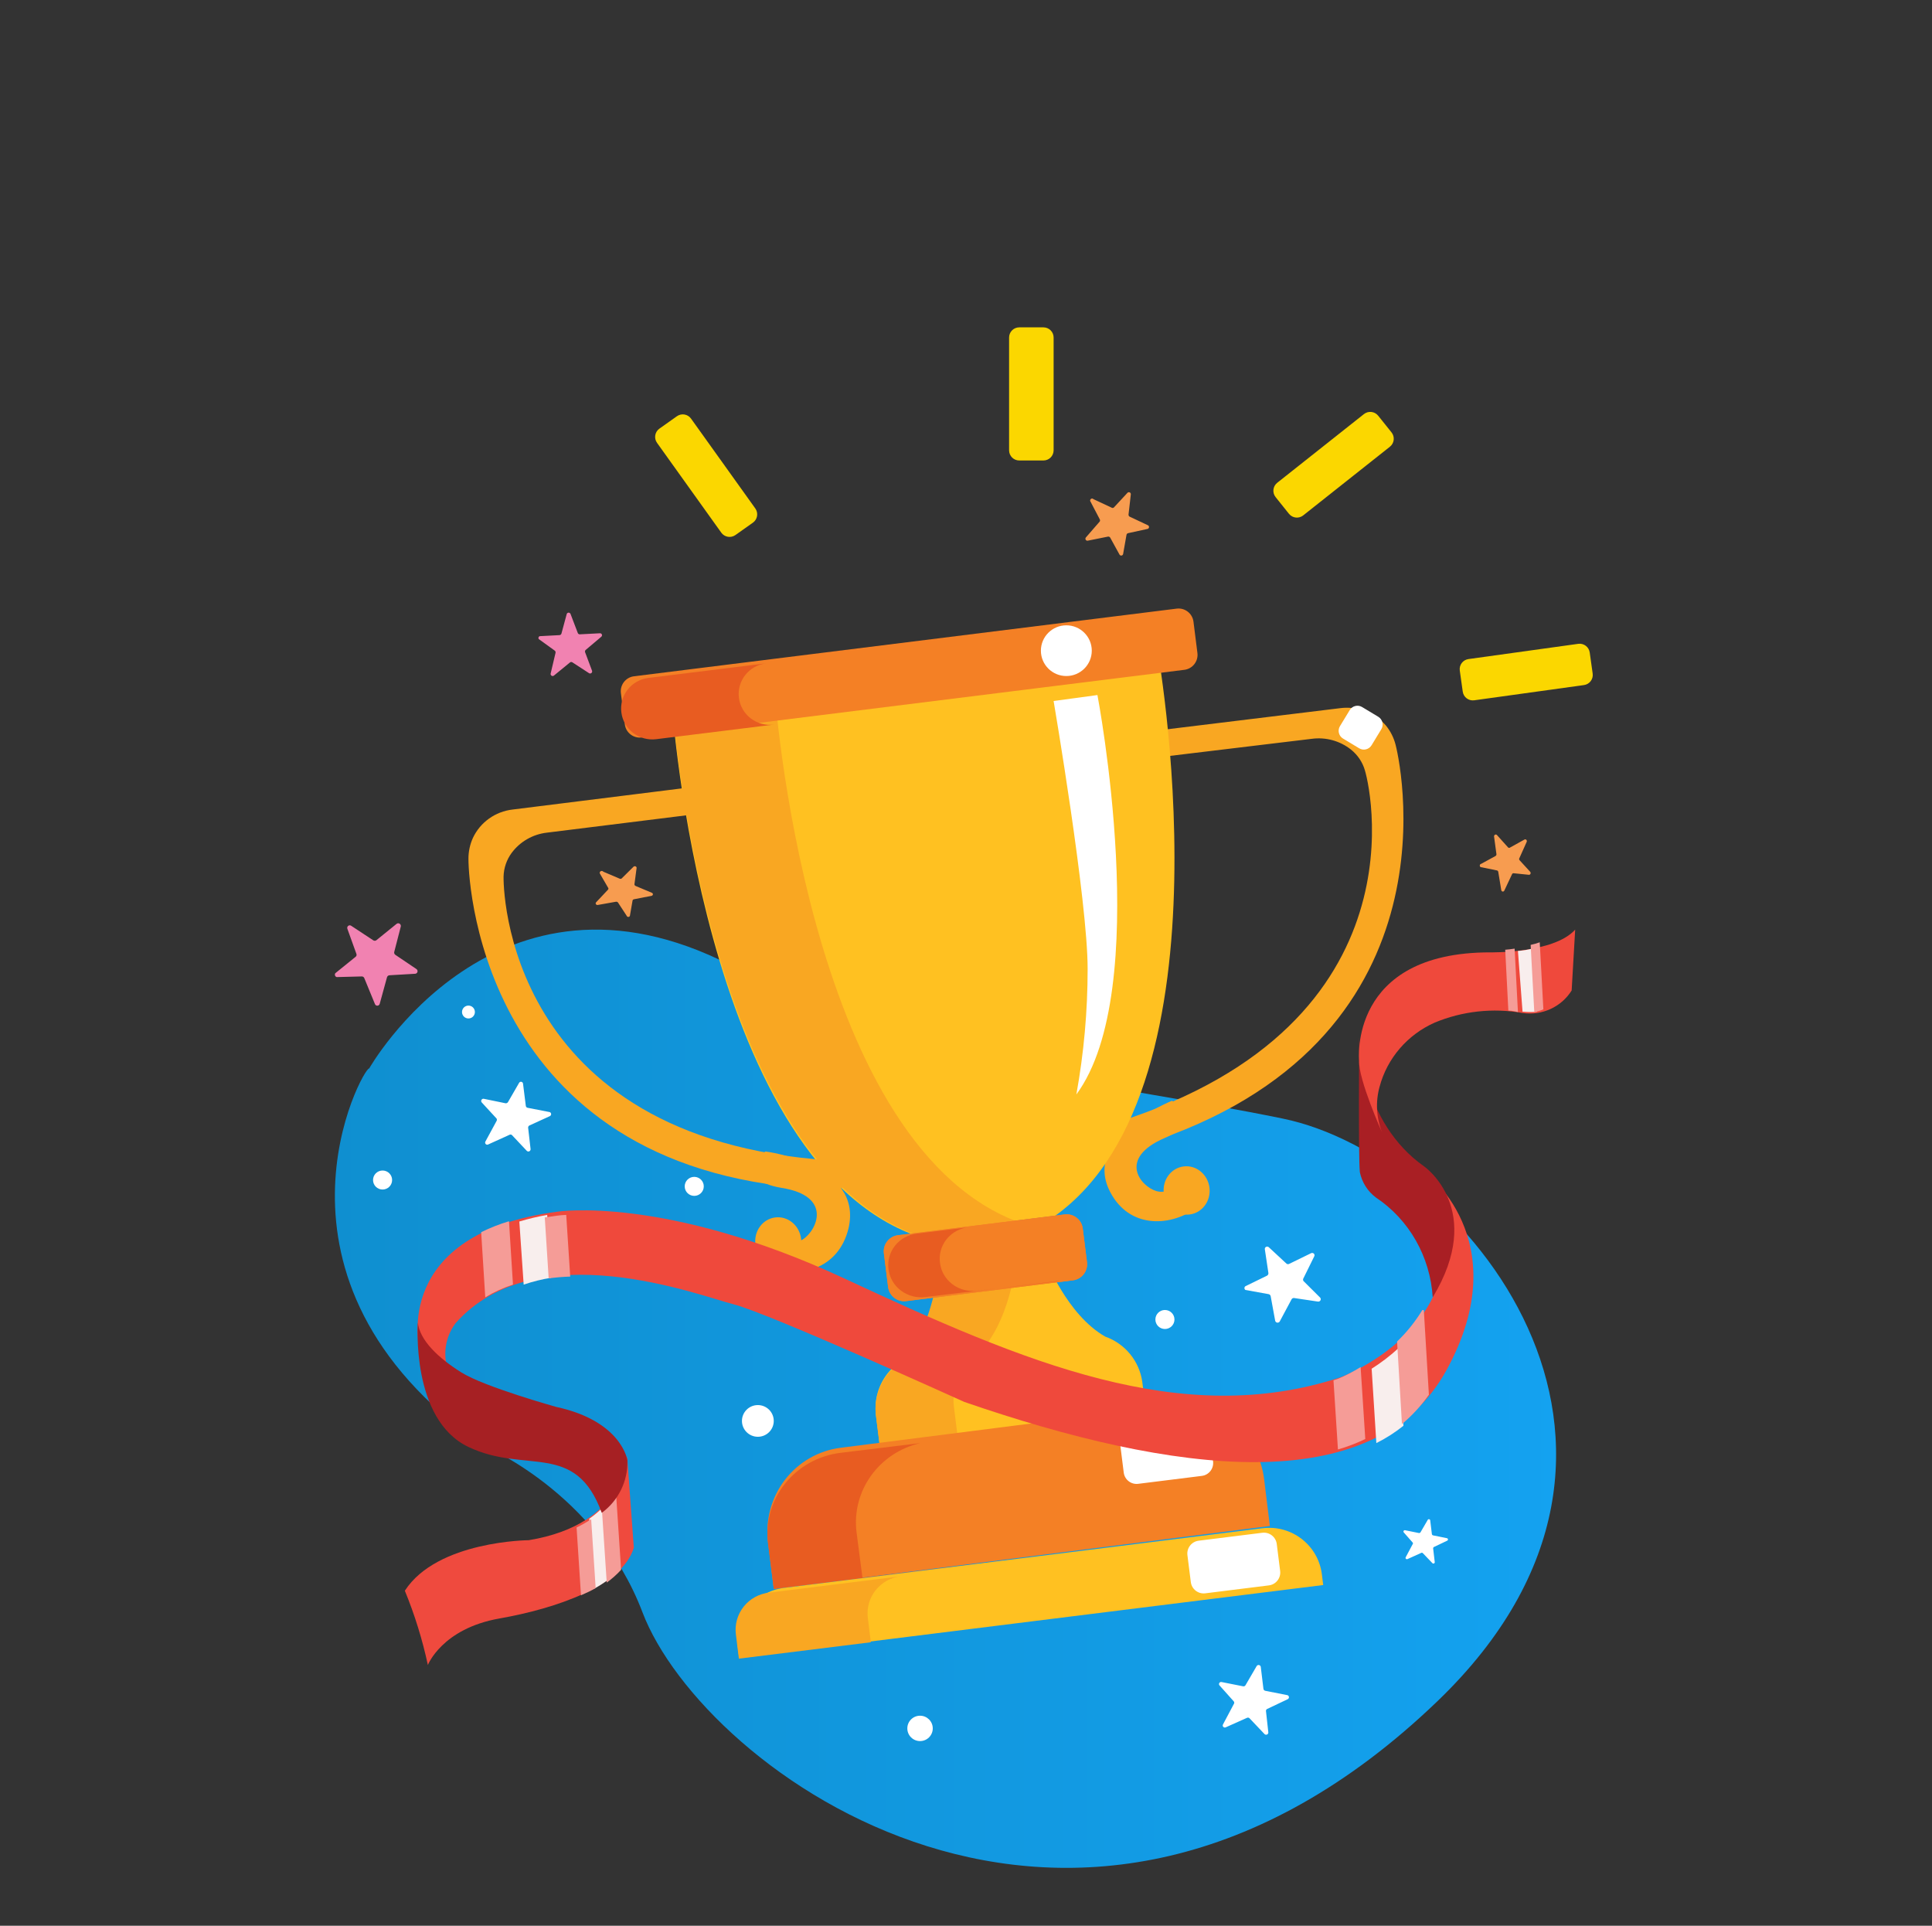 <?xml version="1.0" encoding="UTF-8"?>
<svg width="300px" height="299px" viewBox="0 0 300 299" version="1.1" xmlns="http://www.w3.org/2000/svg" xmlns:xlink="http://www.w3.org/1999/xlink">
    <rect x="0" y="0" width="300" height="299" fill="#333333" stroke="none"/>
    <title>62013F52-84AB-497C-A224-8CCDEC16B79F</title>
    <defs>
        <linearGradient x1="0.003%" y1="50.011%" x2="99.996%" y2="50.011%" id="linearGradient-1">
            <stop stop-color="#0F8ECE" offset="0%"></stop>
            <stop stop-color="#139EE9" offset="74%"></stop>
            <stop stop-color="#14A4F4" offset="100%"></stop>
        </linearGradient>
    </defs>
    <g id="Study-Rings/Graph-&amp;-Alerts-Jira" stroke="none" stroke-width="1" fill="none" fill-rule="evenodd">
        <g id="AFS-1517-02-B1" transform="translate(-490, -110)" fill-rule="nonzero">
            <g id="Compounds/MainColumn/BlankContent/Onboarding/Desktop" transform="translate(333, 110)">
                <g id="Elements/Graphics/OnboardingTour/Goal" transform="translate(157, 0)">
                    <g id="Completed-plan" transform="translate(52, 50.827)">
                        <path d="M5.32,115.077 C4.517,114.668 -13.919,147.731 22.901,173.545 C22.901,173.545 40.653,180.777 47.76,199.495 C57.072,224.05 115.163,267.221 171.255,213.262 C212.534,173.545 175.27,128.622 147.199,122.853 C119.127,117.085 94.49,116.047 61.429,99.03 C24.968,80.346 5.32,115.077 5.32,115.077 Z" id="Path" fill="url(#linearGradient-1)"></path>
                        <path d="M146.489,18.074 L163.662,18.115 C164.532,18.117 165.236,18.822 165.238,19.691 L165.246,23.006 C165.248,23.879 164.543,24.588 163.67,24.59 C163.668,24.59 163.665,24.59 163.662,24.59 L146.489,24.549 C145.619,24.547 144.915,23.843 144.913,22.973 L144.905,19.658 C144.903,18.785 145.608,18.076 146.481,18.074 C146.483,18.074 146.486,18.074 146.489,18.074 Z" id="Rectangle" fill="#FBD700" transform="translate(155.076, 21.332) rotate(-38.52) translate(-155.076, -21.332) "></path>
                        <path d="M99.393,6.878 L116.903,6.878 C117.776,6.878 118.483,7.586 118.483,8.458 L118.483,12.212 C118.483,13.085 117.776,13.792 116.903,13.792 L99.393,13.792 C98.52,13.792 97.813,13.085 97.813,12.212 L97.813,8.458 C97.813,7.586 98.52,6.878 99.393,6.878 Z" id="Rectangle" fill="#FBD700" transform="translate(108.148, 10.335) rotate(-90) translate(-108.148, -10.335) "></path>
                        <path d="M49.08,19.802 L66.226,19.762 C67.099,19.76 67.808,20.466 67.81,21.338 C67.81,21.341 67.81,21.343 67.81,21.346 L67.802,24.67 C67.8,25.539 67.096,26.244 66.226,26.246 L49.08,26.286 C48.207,26.288 47.498,25.582 47.496,24.709 C47.496,24.707 47.496,24.704 47.496,24.702 L47.504,21.378 C47.506,20.508 48.21,19.804 49.08,19.802 Z" id="Rectangle" fill="#FBD700" transform="translate(57.653, 23.024) rotate(-125.45) translate(-57.653, -23.024) "></path>
                        <path d="M176.387,50.284 L193.597,50.295 C194.469,50.296 195.176,51.002 195.176,51.874 L195.178,55.178 C195.179,56.05 194.472,56.758 193.599,56.759 C193.599,56.759 193.598,56.759 193.597,56.759 L176.387,56.747 C175.515,56.747 174.809,56.04 174.808,55.168 L174.806,51.865 C174.805,50.992 175.512,50.284 176.385,50.284 C176.386,50.284 176.386,50.284 176.387,50.284 Z" id="Rectangle" fill="#FBD700" transform="translate(184.992, 53.521) rotate(-7.94) translate(-184.992, -53.521) "></path>
                        <path d="M116.844,124.77 C168.961,110.846 161.116,72.704 159.944,68.79 C159.581,67.526 158.829,66.4 157.789,65.565 C156.083,64.203 153.872,63.594 151.686,63.886 L118.757,67.85 C118.412,67.85 118.085,67.967 117.74,68.051 C118.771,65.314 121.287,63.369 124.257,63.012 L156.048,59.133 C158.749,58.764 161.454,59.78 163.202,61.82 C163.914,62.695 164.426,63.709 164.702,64.793 C165.857,69.294 174.339,112.795 123.188,127.608 C120.042,128.562 116.618,127.534 114.568,125.022 C115.335,125.039 116.1,124.955 116.844,124.77 L116.844,124.77 Z" id="Path" fill="#F9A722"></path>
                        <path d="M129.973,120.085 C129.724,120.204 115.887,125.758 120.416,134.301 C123.403,139.939 129.575,139.566 133.391,136.984 C133.894,136.65 134.228,136.107 134.304,135.499 C134.381,134.891 134.193,134.279 133.789,133.825 L133.789,133.825 C132.878,132.799 131.354,132.651 130.272,133.485 C129.533,134.139 128.526,134.375 127.584,134.114 C125.062,133.367 121.528,129.019 128.861,125.86 C135.78,122.888 129.973,120.085 129.973,120.085 Z" id="Path" fill="#F9A722"></path>
                        <ellipse id="Oval" fill="#F9A722" transform="translate(132.26, 134.009) rotate(-7.14) translate(-132.26, -134.009) " cx="132.26" cy="134.009" rx="3.572" ry="3.759"></ellipse>
                        <path d="M89.486,140.756 L99.047,139.552 L102.285,139.145 L111.846,137.942 C140.155,117.599 127.594,49.215 127.594,49.215 L91.639,53.725 L88.402,54.131 L52.346,58.641 C52.346,58.641 57.024,127.991 89.486,140.756 Z" id="Path" fill="#FFC121"></path>
                        <path d="M68.253,56.105 L52.346,58.102 C52.346,58.102 57.067,127.907 89.823,140.756 L99.47,139.544 L102.737,139.135 L105.679,138.742 C72.974,125.911 68.253,56.105 68.253,56.105 Z" id="Path" fill="#F9A722"></path>
                        <path d="M119.622,156.704 C113.613,153.273 110.386,144.693 110.386,144.693 L110.18,144.693 L103.605,145.517 L100.653,145.877 L94.507,146.581 L93.803,146.581 C93.803,146.581 92.808,155.709 87.829,160.548 C87.336,160.873 86.881,161.253 86.473,161.681 L86.473,161.681 C84.591,163.578 83.686,166.236 84.018,168.887 L85.065,177.175 L126.42,172.027 L125.373,163.74 C124.923,160.504 122.704,157.79 119.622,156.704 L119.622,156.704 Z" id="Path" fill="#FFC121"></path>
                        <path d="M98.509,160.547 L98.509,160.547 C98.912,160.135 99.357,159.767 99.835,159.447 C104.705,154.677 105.679,145.677 105.679,145.677 L103.177,145.982 L100.289,146.32 L94.277,147.014 L93.588,147.014 C93.588,147.014 92.615,156.013 87.745,160.783 C87.262,161.104 86.817,161.478 86.418,161.9 L86.418,161.9 C84.577,163.771 83.691,166.391 84.017,169.005 L85.041,177.175 L97.132,175.653 L96.107,167.482 C95.84,164.925 96.72,162.381 98.509,160.547 L98.509,160.547 Z" id="Path" fill="#F9A722"></path>
                        <path d="M46.714,48.861 L131.633,48.913 C132.925,48.913 133.971,49.96 133.972,51.251 L133.975,56.147 C133.976,57.439 132.929,58.488 131.636,58.488 C131.636,58.488 131.635,58.488 131.634,58.488 L46.714,58.437 C45.423,58.437 44.376,57.39 44.375,56.099 L44.372,51.203 C44.371,49.911 45.418,48.862 46.711,48.861 C46.712,48.861 46.713,48.861 46.714,48.861 Z" id="Rectangle" fill="#F48025" transform="translate(89.174, 53.675) rotate(-7.14) translate(-89.174, -53.675) "></path>
                        <path d="M62.74,57.528 L62.74,57.528 C62.405,54.902 64.285,52.504 66.942,52.168 L48.685,54.431 C47.41,54.588 46.251,55.24 45.463,56.242 C44.674,57.244 44.322,58.515 44.483,59.774 L44.483,59.774 C44.637,61.036 45.295,62.186 46.31,62.968 C47.325,63.751 48.614,64.101 49.891,63.943 L68.148,61.68 C66.874,61.838 65.587,61.49 64.573,60.711 C63.558,59.933 62.899,58.787 62.74,57.528 L62.74,57.528 Z" id="Path" fill="#E85C21"></path>
                        <path d="M87.978,139.299 L114.058,139.314 C115.449,139.315 116.576,140.442 116.577,141.833 L116.58,147.1 C116.581,148.492 115.453,149.621 114.061,149.622 C114.06,149.622 114.059,149.622 114.058,149.622 L87.978,149.606 C86.588,149.605 85.461,148.478 85.46,147.088 L85.457,141.82 C85.456,140.428 86.583,139.3 87.975,139.299 C87.976,139.299 87.977,139.299 87.978,139.299 Z" id="Rectangle" fill="#F48025" transform="translate(101.018, 144.46) rotate(-7.14) translate(-101.018, -144.46) "></path>
                        <path d="M87.978,139.299 L114.058,139.314 C115.449,139.315 116.576,140.442 116.577,141.833 L116.58,147.1 C116.581,148.492 115.453,149.621 114.061,149.622 C114.06,149.622 114.059,149.622 114.058,149.622 L87.978,149.606 C86.588,149.605 85.461,148.478 85.46,147.088 L85.457,141.82 C85.456,140.428 86.583,139.3 87.975,139.299 C87.976,139.299 87.977,139.299 87.978,139.299 Z" id="Rectangle" fill="#F48025" transform="translate(101.018, 144.46) rotate(-7.14) translate(-101.018, -144.46) "></path>
                        <path d="M99.698,149.57 C98.343,149.746 96.972,149.388 95.894,148.576 C94.815,147.764 94.119,146.567 93.963,145.253 L93.963,145.253 C93.606,142.682 95.372,140.285 98.001,139.772 L90.434,140.691 C89.076,140.842 87.838,141.515 86.999,142.558 C86.16,143.602 85.789,144.928 85.971,146.238 L85.971,146.238 C86.128,147.552 86.824,148.749 87.902,149.561 C88.981,150.373 90.352,150.731 91.706,150.555 L112.168,148.077 L112.593,148.077 L99.698,149.57 Z" id="Path" fill="#E85C21"></path>
                        <path d="M145.185,186.107 L144.292,178.836 C143.4,171.639 136.906,166.535 129.786,167.435 L78.54,173.96 C75.122,174.389 72.013,176.173 69.898,178.92 C67.782,181.667 66.834,185.152 67.261,188.606 L68.153,195.877 L145.185,186.107 Z" id="Path" fill="#F48025"></path>
                        <path d="M81.922,194.137 L81.012,187.126 C80.185,180.714 84.449,174.726 90.901,173.238 L78.54,174.744 C75.122,175.157 72.013,176.878 69.898,179.527 C67.782,182.176 66.834,185.535 67.261,188.866 L68.153,195.877 L145.185,186.524 L145.185,186.524 L81.922,194.137 Z" id="Path" fill="#E85C21"></path>
                        <path d="M70.039,191.026 L144.942,191.071 C149.501,191.074 153.198,194.754 153.201,199.291 L153.202,200.992 L61.808,200.937 L61.807,199.236 C61.804,194.706 65.487,191.032 70.039,191.026 Z" id="Path" fill="#FFC121" transform="translate(107.504, 196.009) rotate(-7.14) translate(-107.504, -196.009) "></path>
                        <path d="M87.901,193.908 L67.412,196.454 C65.858,196.628 64.438,197.413 63.472,198.634 C62.505,199.855 62.072,201.41 62.269,202.952 L62.735,206.704 L83.224,204.158 L82.758,200.406 C82.561,198.864 82.995,197.309 83.961,196.088 C84.928,194.867 86.347,194.082 87.901,193.908 Z" id="Path" fill="#F9A722"></path>
                        <path d="M124.186,170.74 L134.146,170.746 C135.255,170.746 136.154,171.645 136.154,172.754 L136.157,176.967 C136.158,178.077 135.258,178.977 134.148,178.978 C134.147,178.978 134.146,178.978 134.146,178.978 L124.187,178.972 C123.077,178.971 122.178,178.072 122.178,176.963 L122.175,172.751 C122.175,171.641 123.074,170.74 124.184,170.74 C124.185,170.74 124.186,170.74 124.186,170.74 Z" id="Rectangle" fill="#FFFFFF" transform="translate(129.166, 174.859) rotate(-7.14) translate(-129.166, -174.859) "></path>
                        <path d="M134.602,187.739 L144.561,187.745 C145.671,187.746 146.57,188.645 146.57,189.754 L146.573,193.966 C146.573,195.077 145.674,195.977 144.564,195.978 C144.563,195.978 144.562,195.978 144.562,195.978 L134.602,195.972 C133.493,195.971 132.594,195.072 132.594,193.963 L132.591,189.751 C132.59,188.641 133.49,187.74 134.6,187.739 C134.601,187.739 134.601,187.739 134.602,187.739 Z" id="Rectangle" fill="#FFFFFF" transform="translate(139.582, 191.859) rotate(-7.14) translate(-139.582, -191.859) "></path>
                        <path d="M111.605,58.013 L118.409,57.09 C118.409,57.09 127.154,102.854 115.138,119.101 C116.303,112.671 116.888,106.153 116.887,99.622 C116.904,89.104 111.605,58.013 111.605,58.013 Z" id="Path" fill="#FFFFFF"></path>
                        <path d="M157.813,59.296 L160.748,59.29 C161.521,59.288 162.149,59.914 162.151,60.687 C162.151,60.689 162.151,60.691 162.151,60.693 L162.145,63.615 C162.143,64.386 161.518,65.01 160.748,65.012 L157.813,65.018 C157.039,65.02 156.411,64.394 156.41,63.621 C156.41,63.619 156.41,63.617 156.41,63.615 L156.416,60.693 C156.418,59.922 157.042,59.298 157.813,59.296 Z" id="Rectangle" fill="#FFFFFF" transform="translate(159.28, 62.154) rotate(31.19) translate(-159.28, -62.154) "></path>
                        <path d="M81.746,129.538 C28.176,128.521 26.142,89.402 26.194,85.269 C26.227,83.952 26.662,82.676 27.441,81.609 C28.741,79.856 30.715,78.715 32.894,78.458 L65.61,74.392 L66.635,74.392 C65.011,71.934 62.129,70.591 59.183,70.919 L27.595,74.866 C24.915,75.172 22.586,76.833 21.442,79.254 C20.973,80.281 20.734,81.397 20.741,82.524 C20.741,87.217 23.527,131.791 76.396,133.858 C79.623,134 82.614,132.182 83.951,129.267 C83.231,129.452 82.489,129.543 81.746,129.538 Z" id="Path" fill="#F9A722"></path>
                        <path d="M66.842,127.96 C67.129,127.96 82.043,130.007 79.763,139.866 C78.192,146.38 72.01,147.644 67.602,146.024 C67.029,145.808 66.572,145.342 66.349,144.746 C66.126,144.149 66.158,143.48 66.437,142.91 L66.437,142.91 C67.097,141.649 68.548,141.107 69.815,141.646 C70.686,142.133 71.73,142.133 72.602,141.646 C74.899,140.222 77.331,134.847 69.325,133.602 C61.792,132.338 66.842,127.96 66.842,127.96 Z" id="Path" fill="#F9A722"></path>
                        <ellipse id="Oval" fill="#F9A722" transform="translate(68.846, 141.928) rotate(-7.14) translate(-68.846, -141.928) " cx="68.846" cy="141.928" rx="3.572" ry="3.759"></ellipse>
                        <ellipse id="Oval" fill="#FFFFFF" cx="113.58" cy="50.2" rx="3.951" ry="3.937"></ellipse>
                        <path d="M0.064,100.281 L3.209,97.738 C3.357,97.634 3.411,97.439 3.34,97.272 L1.948,93.399 C1.878,93.234 1.925,93.043 2.062,92.931 C2.2,92.819 2.394,92.813 2.538,92.917 L5.945,95.161 C6.093,95.267 6.29,95.267 6.437,95.161 L9.599,92.601 C9.735,92.503 9.916,92.499 10.056,92.591 C10.197,92.682 10.269,92.85 10.238,93.017 L9.222,96.956 C9.17,97.131 9.237,97.32 9.386,97.422 L12.663,99.633 C12.805,99.728 12.87,99.905 12.826,100.071 C12.781,100.237 12.636,100.356 12.466,100.364 L8.485,100.597 C8.3,100.605 8.141,100.732 8.092,100.913 L6.961,105.036 C6.912,105.205 6.758,105.321 6.584,105.321 C6.41,105.321 6.257,105.205 6.208,105.036 L4.569,101.046 C4.507,100.882 4.349,100.775 4.176,100.78 L0.277,100.88 C0.159,100.843 0.065,100.752 0.023,100.634 C-0.018,100.517 -0.004,100.386 0.064,100.281 Z" id="Path" fill="#F182B1"></path>
                        <path d="M31.794,47.948 L34.878,47.786 C35.015,47.779 35.134,47.686 35.178,47.553 L36.006,44.488 C36.056,44.37 36.171,44.294 36.297,44.294 C36.423,44.294 36.537,44.37 36.588,44.488 L37.716,47.446 C37.762,47.581 37.892,47.669 38.033,47.661 L41.135,47.499 C41.274,47.477 41.41,47.556 41.461,47.69 C41.512,47.824 41.464,47.976 41.346,48.055 L38.949,50.081 C38.841,50.173 38.805,50.326 38.861,50.457 L39.936,53.326 C39.974,53.452 39.933,53.589 39.832,53.672 C39.732,53.755 39.591,53.767 39.478,53.702 L36.887,52.017 C36.777,51.936 36.628,51.936 36.517,52.017 L33.997,54.079 C33.891,54.154 33.752,54.156 33.644,54.086 C33.536,54.015 33.48,53.885 33.503,53.756 L34.261,50.547 C34.295,50.413 34.247,50.271 34.138,50.189 L31.653,48.396 C31.604,48.319 31.592,48.225 31.619,48.138 C31.646,48.051 31.71,47.981 31.794,47.948 Z" id="Path" fill="#F182B1"></path>
                        <path d="M41.697,84.523 L44.181,85.582 C44.283,85.64 44.413,85.64 44.515,85.582 L46.368,83.749 C46.45,83.667 46.581,83.643 46.691,83.689 C46.802,83.736 46.866,83.842 46.85,83.951 L46.517,86.457 C46.51,86.568 46.575,86.673 46.684,86.726 L49.204,87.785 C49.312,87.823 49.383,87.916 49.383,88.021 C49.383,88.125 49.312,88.219 49.204,88.256 L46.461,88.794 C46.335,88.809 46.236,88.899 46.22,89.013 L45.812,91.367 C45.781,91.47 45.679,91.54 45.562,91.54 C45.445,91.54 45.343,91.47 45.312,91.367 L43.959,89.299 C43.888,89.207 43.765,89.161 43.644,89.181 L40.808,89.686 C40.692,89.699 40.579,89.646 40.525,89.552 C40.471,89.458 40.488,89.343 40.567,89.265 L42.42,87.298 C42.494,87.208 42.494,87.085 42.42,86.995 L41.178,84.859 C41.076,84.729 41.109,84.548 41.253,84.455 C41.396,84.363 41.595,84.393 41.697,84.523 L41.697,84.523 Z" id="Path" fill="#F79C50"></path>
                        <path d="M117.805,26.681 L120.581,27.979 C120.692,28.059 120.84,28.059 120.951,27.979 L123.071,25.691 C123.161,25.591 123.305,25.564 123.425,25.623 C123.545,25.682 123.613,25.813 123.592,25.947 L123.239,29.055 C123.224,29.197 123.298,29.333 123.424,29.397 L126.216,30.712 C126.338,30.755 126.42,30.871 126.42,31.002 C126.42,31.133 126.338,31.249 126.216,31.292 L123.155,31.958 C123.029,31.992 122.935,32.1 122.919,32.232 L122.398,35.186 C122.374,35.311 122.277,35.407 122.155,35.43 C122.032,35.453 121.908,35.397 121.842,35.289 L120.396,32.659 C120.328,32.537 120.195,32.47 120.059,32.488 L116.913,33.12 C116.783,33.15 116.649,33.09 116.583,32.972 C116.517,32.853 116.535,32.705 116.627,32.607 L118.764,30.148 C118.831,30.038 118.831,29.899 118.764,29.789 L117.351,27.091 C117.239,26.964 117.251,26.769 117.376,26.656 C117.501,26.542 117.693,26.554 117.805,26.681 Z" id="Path" fill="#F79C50"></path>
                        <path d="M177.989,83.299 L180.23,82.076 C180.331,82.015 180.385,81.89 180.363,81.766 L179.995,79.046 C179.992,78.932 180.05,78.826 180.143,78.775 C180.237,78.724 180.349,78.737 180.43,78.809 L182.186,80.762 C182.275,80.835 182.398,80.835 182.487,80.762 L184.727,79.521 C184.823,79.471 184.937,79.492 185.013,79.574 C185.088,79.656 185.107,79.781 185.062,79.886 L183.941,82.386 C183.874,82.484 183.874,82.618 183.941,82.715 L185.613,84.54 C185.684,84.625 185.699,84.749 185.651,84.851 C185.602,84.953 185.5,85.011 185.396,84.997 L183.055,84.759 C182.946,84.738 182.838,84.798 182.788,84.905 L181.584,87.461 C181.532,87.564 181.426,87.62 181.32,87.599 C181.214,87.578 181.131,87.486 181.116,87.37 L180.648,84.54 C180.629,84.429 180.549,84.342 180.447,84.321 L178.056,83.828 C177.922,83.849 177.799,83.746 177.78,83.6 C177.762,83.454 177.855,83.319 177.989,83.299 Z" id="Path" fill="#F79C50"></path>
                        <path d="M141.399,148.87 L144.74,147.242 C144.888,147.159 144.973,147 144.957,146.835 L144.406,143.154 C144.373,142.995 144.453,142.835 144.602,142.762 C144.75,142.69 144.93,142.724 145.041,142.845 L147.78,145.385 C147.914,145.48 148.096,145.48 148.231,145.385 L151.571,143.757 C151.715,143.677 151.896,143.701 152.013,143.815 C152.13,143.929 152.154,144.105 152.073,144.245 L150.402,147.633 C150.314,147.766 150.314,147.938 150.402,148.072 L152.991,150.645 C153.096,150.762 153.116,150.929 153.042,151.067 C152.968,151.204 152.815,151.282 152.657,151.264 L148.949,150.71 C148.782,150.688 148.62,150.774 148.548,150.922 L146.711,154.358 C146.629,154.488 146.475,154.556 146.321,154.531 C146.167,154.506 146.044,154.393 146.009,154.244 L145.308,150.417 C145.273,150.263 145.149,150.142 144.99,150.108 L141.383,149.456 C141.287,149.387 141.231,149.276 141.235,149.159 C141.238,149.042 141.299,148.935 141.399,148.87 L141.399,148.87 Z" id="Path" fill="#FFFFFF"></path>
                        <path d="M137.673,210.331 L141.024,210.996 C141.175,211.03 141.331,210.96 141.404,210.825 L143.132,207.857 C143.206,207.733 143.35,207.668 143.494,207.695 C143.637,207.721 143.748,207.834 143.771,207.976 L144.185,211.388 C144.205,211.543 144.324,211.667 144.479,211.696 L147.934,212.378 C148.064,212.431 148.148,212.555 148.148,212.694 C148.148,212.832 148.064,212.957 147.934,213.009 L144.773,214.51 C144.632,214.571 144.554,214.72 144.583,214.869 L144.945,218.144 C144.959,218.287 144.88,218.422 144.749,218.484 C144.617,218.545 144.461,218.518 144.358,218.417 L142.043,215.978 C141.941,215.859 141.771,215.824 141.629,215.892 L138.347,217.359 C138.215,217.43 138.052,217.403 137.95,217.294 C137.848,217.186 137.834,217.023 137.915,216.899 L139.59,213.743 C139.674,213.625 139.674,213.468 139.59,213.35 L137.397,210.894 C137.285,210.798 137.252,210.64 137.317,210.508 C137.381,210.376 137.527,210.304 137.673,210.331 Z" id="Path" fill="#FFFFFF"></path>
                        <path d="M23.155,119.784 L26.496,120.47 C26.645,120.489 26.791,120.422 26.875,120.298 L28.597,117.315 C28.662,117.183 28.808,117.11 28.953,117.138 C29.098,117.167 29.206,117.288 29.217,117.435 L29.647,120.864 C29.659,121.017 29.772,121.143 29.923,121.173 L33.367,121.842 C33.496,121.894 33.58,122.02 33.58,122.159 C33.58,122.298 33.496,122.423 33.367,122.476 L30.215,123.916 C30.077,123.981 29.994,124.125 30.009,124.277 L30.388,127.586 C30.401,127.73 30.322,127.866 30.191,127.927 C30.06,127.989 29.905,127.962 29.802,127.86 L27.477,125.391 C27.353,125.305 27.188,125.305 27.064,125.391 L23.809,126.866 C23.678,126.936 23.515,126.909 23.414,126.8 C23.313,126.691 23.298,126.528 23.379,126.403 L25.101,123.231 C25.18,123.111 25.18,122.956 25.101,122.836 L22.811,120.35 C22.704,120.238 22.685,120.068 22.766,119.936 C22.846,119.804 23.006,119.741 23.155,119.784 L23.155,119.784 Z" id="Path" fill="#FFFFFF"></path>
                        <path d="M166.181,186.765 L168.332,187.2 C168.432,187.213 168.53,187.165 168.579,187.078 L169.673,185.199 C169.699,185.11 169.782,185.05 169.875,185.05 C169.969,185.05 170.051,185.11 170.078,185.199 L170.343,187.374 C170.362,187.471 170.439,187.546 170.537,187.566 L172.688,188.001 C172.778,188.027 172.84,188.109 172.84,188.201 C172.84,188.293 172.778,188.375 172.688,188.401 L170.678,189.358 C170.59,189.4 170.534,189.488 170.537,189.584 L170.784,191.69 C170.802,191.784 170.754,191.878 170.667,191.919 C170.58,191.961 170.475,191.938 170.413,191.864 L168.914,190.298 C168.833,190.248 168.73,190.248 168.65,190.298 L166.569,191.238 C166.484,191.286 166.376,191.27 166.309,191.2 C166.242,191.129 166.233,191.023 166.286,190.942 L167.362,188.923 C167.421,188.852 167.421,188.75 167.362,188.68 L165.969,187.096 C165.916,187.026 165.912,186.932 165.959,186.858 C166.006,186.784 166.094,186.747 166.181,186.765 L166.181,186.765 Z" id="Path" fill="#FFFFFF"></path>
                        <ellipse id="Oval" fill="#FFFFFF" cx="90.864" cy="217.532" rx="1.975" ry="1.969"></ellipse>
                        <ellipse id="Oval" fill="#FFFFFF" cx="65.679" cy="169.793" rx="2.469" ry="2.461"></ellipse>
                        <ellipse id="Oval" fill="#FFFFFF" cx="55.802" cy="133.374" rx="1.481" ry="1.476"></ellipse>
                        <ellipse id="Oval" fill="#FFFFFF" cx="7.407" cy="132.389" rx="1.481" ry="1.476"></ellipse>
                        <ellipse id="Oval" fill="#FFFFFF" cx="20.741" cy="106.305" rx="1" ry="1"></ellipse>
                        <ellipse id="Oval" fill="#FFFFFF" cx="128.889" cy="154.044" rx="1.481" ry="1.476"></ellipse>
                        <path d="M13.125,158.379 C13.125,158.379 8.712,140.703 34.56,137.303 C34.56,137.303 51.258,134.703 79.218,147.722 C107.178,160.742 131.509,171.11 156.164,163.019 C156.164,163.019 180.955,153.858 169.028,130.913 C169.028,130.913 183.783,141.553 172.606,161.915 C161.429,182.277 130.01,177.976 97.739,166.844 C97.739,166.844 67.461,153.11 61.958,151.7 C56.454,150.289 31.289,140.55 18.765,154.589 C17.157,156.695 16.715,159.466 17.59,161.966 C15.926,161.006 14.42,159.796 13.125,158.379 L13.125,158.379 Z" id="Path" fill="#EF493C"></path>
                        <path d="M29.316,148.63 C30.708,148.153 32.134,147.798 33.58,147.569 L32.969,137.803 C31.51,138.06 30.066,138.403 28.642,138.83 L29.316,148.63 Z" id="Path" fill="#F8EEED"></path>
                        <path d="M27.035,138.787 C25.556,139.233 24.112,139.802 22.716,140.489 L23.351,150.599 C24.714,149.774 26.157,149.112 27.654,148.625 L27.035,138.787 Z" id="Path" fill="#F59C97"></path>
                        <path d="M34.421,137.934 L32.593,138.197 L33.196,147.646 C34.301,147.515 35.422,147.416 36.543,147.383 L35.922,137.803 C35.42,137.823 34.919,137.866 34.421,137.934 Z" id="Path" fill="#F59C97"></path>
                        <path d="M161.718,173.238 C163.201,172.497 164.611,171.596 165.926,170.547 L165.181,158.473 C163.875,159.678 162.471,160.753 160.988,161.685 L161.718,173.238 Z" id="Path" fill="#F8EEED"></path>
                        <path d="M159.277,161.426 C158.137,162.145 156.944,162.763 155.708,163.275 L155.062,163.486 L155.754,174.222 C157.209,173.806 158.629,173.263 160,172.6 L159.277,161.426 Z" id="Path" fill="#F59C97"></path>
                        <path d="M168.854,152.585 C167.744,154.4 166.428,156.04 164.938,157.461 L165.693,170.285 C167.255,168.979 168.661,167.448 169.877,165.731 L169.09,152.567 L168.854,152.585 Z" id="Path" fill="#F59C97"></path>
                        <path d="M159.057,110.242 C159.057,110.242 159.225,123.362 169.199,130.317 C169.199,130.317 178.704,137.015 170.471,150.599 C170.081,144.289 166.809,138.541 161.651,135.104 C160.376,134.158 159.487,132.759 159.158,131.178 C158.907,128.837 159.057,110.242 159.057,110.242 Z" id="Path" fill="#A91F24"></path>
                        <path d="M159.043,113.857 C159.043,113.857 157.335,97.041 179.371,97.041 C179.371,97.041 189.279,97.226 192.593,93.509 L192.046,102.96 C190.446,105.521 187.449,106.897 184.427,106.458 C179.821,105.638 175.072,106.158 170.762,107.955 C166.535,109.835 163.396,113.493 162.22,117.91 C161.573,120.256 161.71,122.745 162.613,125.007 C162.613,125.007 158.924,116.817 159.043,113.857 Z" id="Path" fill="#EF493C"></path>
                        <path d="M183.704,96.826 L184.421,106.263 L184.661,106.263 C185.328,106.319 185.999,106.319 186.667,106.263 L185.931,96.462 C185.158,96.66 184.421,96.76 183.704,96.826 Z" id="Path" fill="#F8EEED"></path>
                        <path d="M185.679,95.882 L186.243,106.305 C186.726,106.239 187.2,106.098 187.654,105.883 L187.09,95.478 C186.667,95.636 186.159,95.777 185.679,95.882 Z" id="Path" fill="#F59C97"></path>
                        <path d="M183.19,96.462 C182.663,96.548 182.163,96.6 181.728,96.634 L182.216,106.081 C182.782,106.081 183.282,106.219 183.704,106.305 L183.19,96.462 Z" id="Path" fill="#F59C97"></path>
                        <path d="M10.864,196.157 C12.396,199.889 13.592,203.748 14.439,207.689 C14.439,207.689 16.628,202.041 25.538,200.469 C34.448,198.896 44.641,195.396 46.42,189.478 L45.377,175.207 C45.377,175.207 45.223,185.825 30.104,188.311 C30.173,188.311 15.892,188.379 10.864,196.157 Z" id="Path" fill="#EF4A3E"></path>
                        <path d="M40.202,195.877 C40.987,195.445 41.744,194.961 42.469,194.427 L41.741,183.081 C41.057,183.789 40.309,184.423 39.506,184.975 L40.202,195.877 Z" id="Path" fill="#F8EEED"></path>
                        <path d="M43.565,181.112 C42.989,182.102 42.289,183.009 41.481,183.812 L42.214,194.893 C43.021,194.311 43.769,193.646 44.444,192.91 L43.663,181.112 L43.565,181.112 Z" id="Path" fill="#F59C97"></path>
                        <path d="M39.794,185.05 C39.07,185.533 38.314,185.964 37.531,186.338 L38.215,196.861 C39.012,196.51 39.843,196.142 40.494,195.74 L39.794,185.05 Z" id="Path" fill="#F59C97"></path>
                        <path d="M45.428,175.936 C45.428,175.936 44.62,169.839 34.374,167.618 C34.374,167.618 23.268,164.527 19.658,162.273 C16.047,160.018 13.194,157.286 12.884,154.536 C12.884,154.536 11.767,169.531 20.706,173.818 C29.646,178.105 37.331,172.827 41.44,184.065 C44.028,182.167 45.517,179.131 45.428,175.936 L45.428,175.936 Z" id="Path" fill="#A62023"></path>
                    </g>
                </g>
            </g>
        </g>
    </g>
</svg>